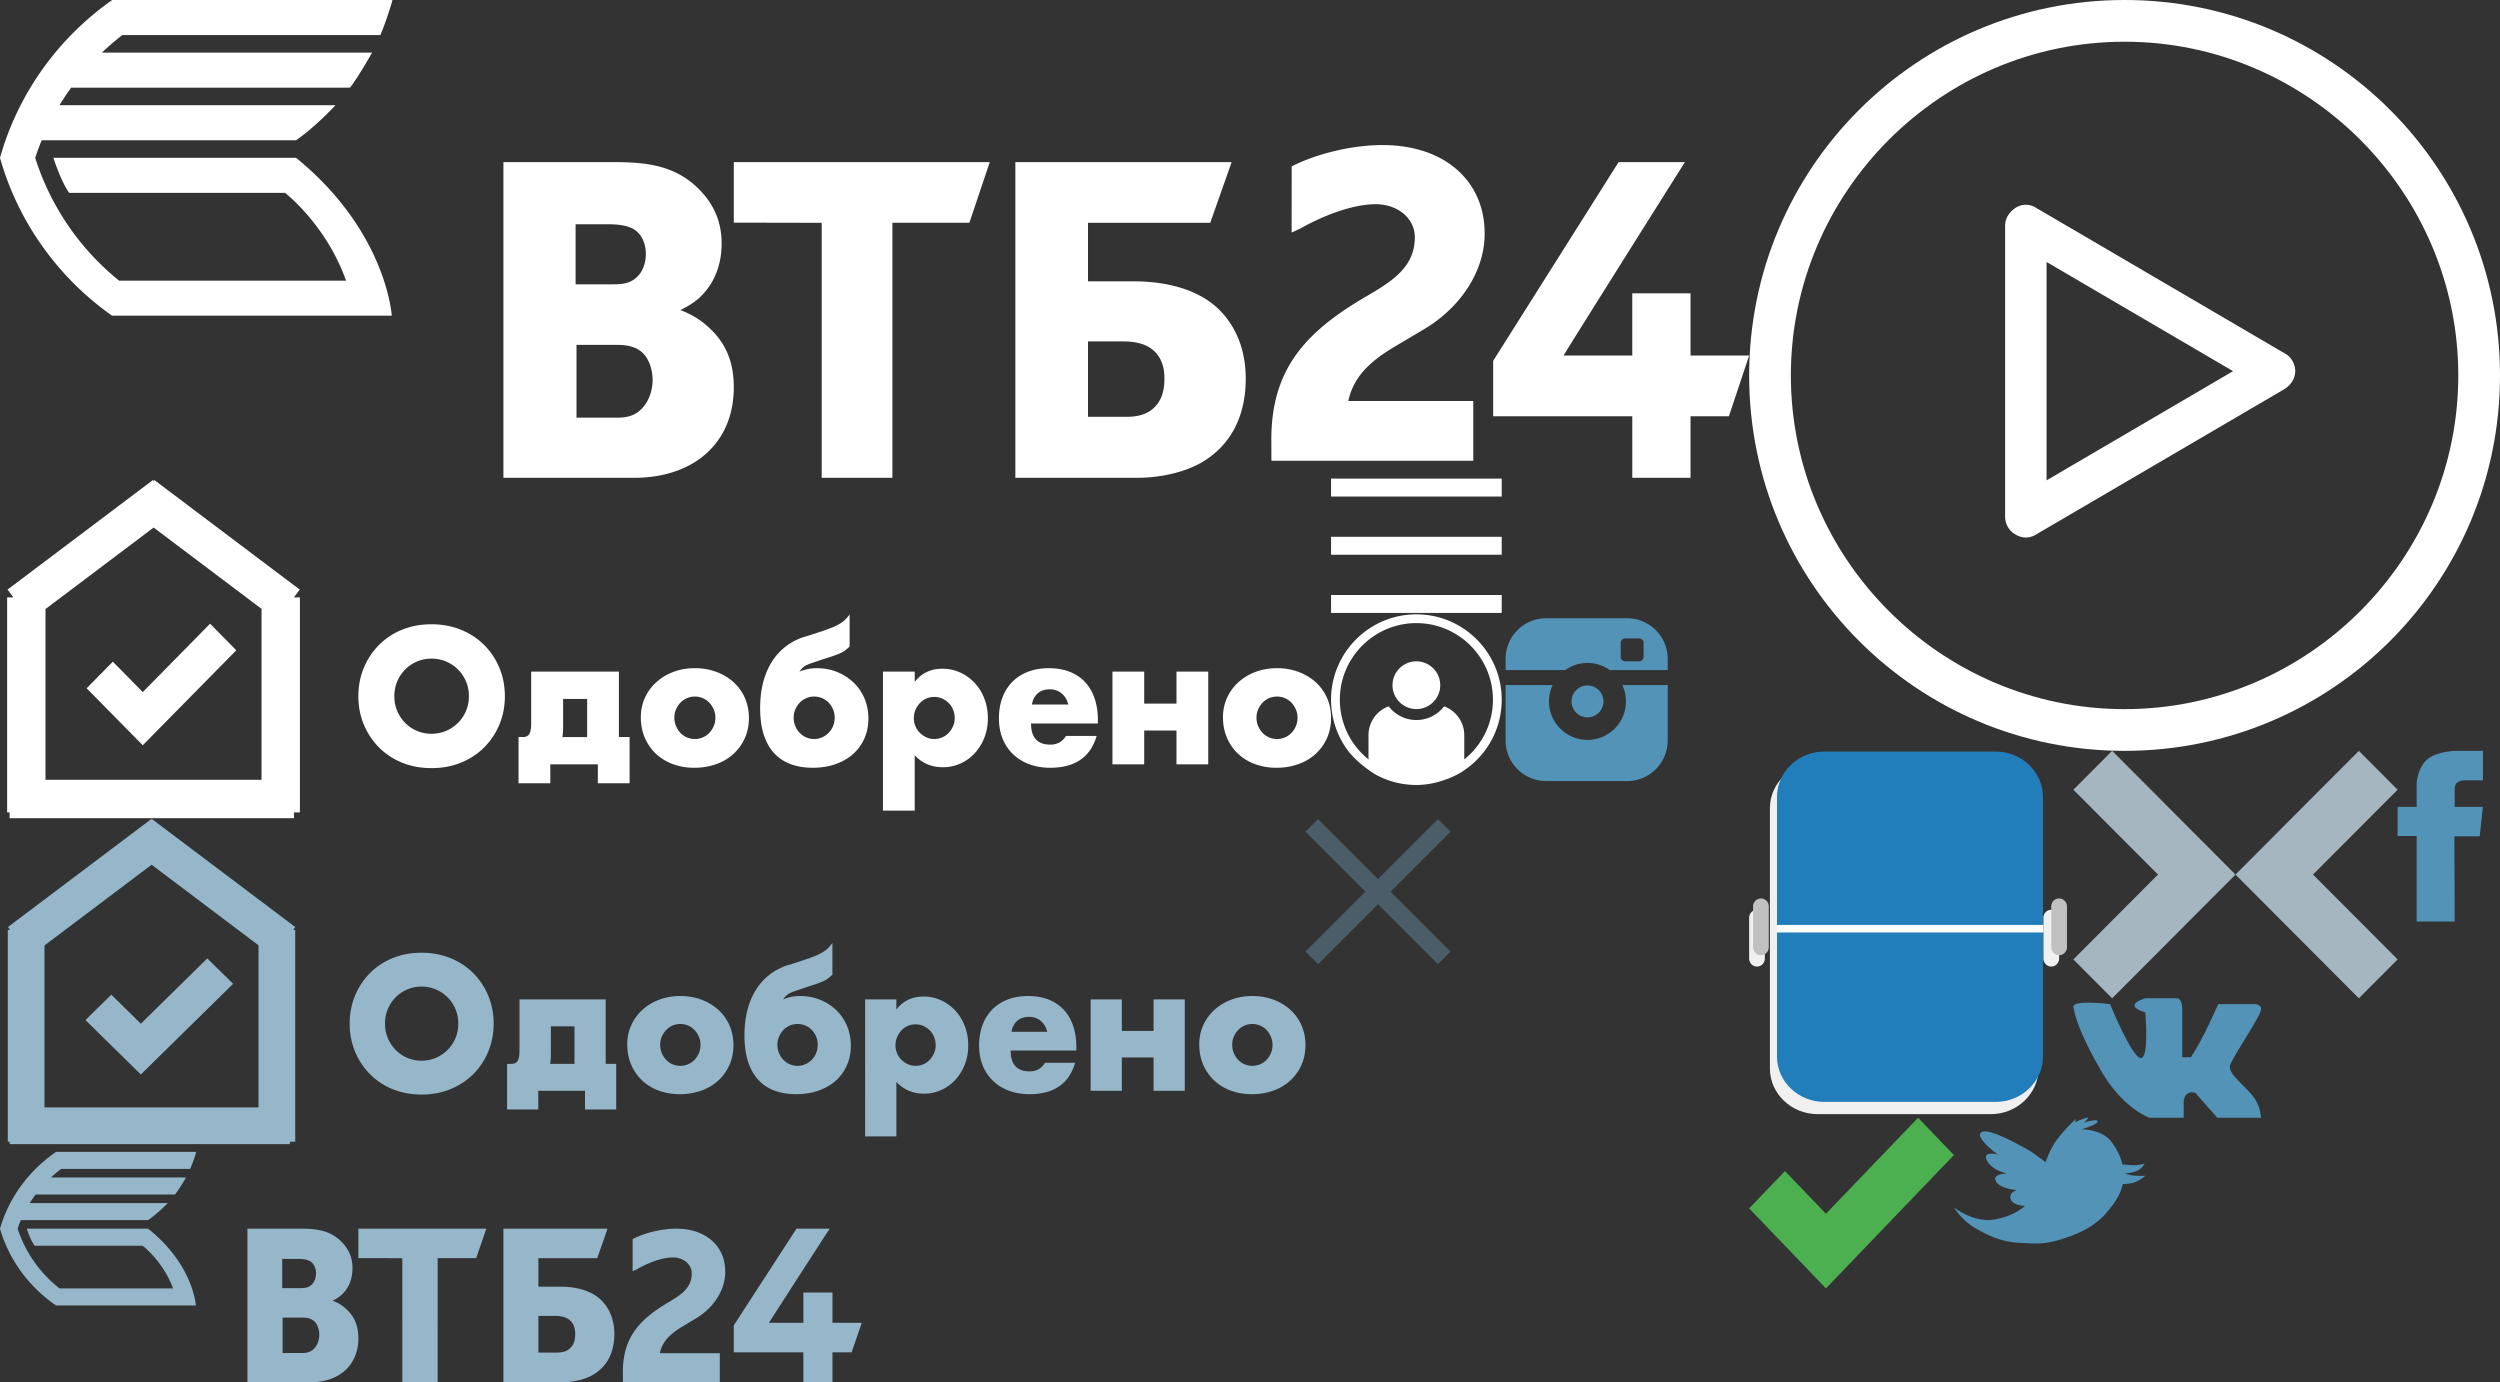 <?xml version="1.0" encoding="UTF-8" standalone="no"?><svg width="293" height="162" viewBox="0 0 293 162" xmlns="http://www.w3.org/2000/svg" xmlns:xlink="http://www.w3.org/1999/xlink"><rect x="0" y="0" width="293" height="162" fill="#333333" stroke="none"/><svg width="23" height="15" viewBox="0 0 23 15" id="L1VzZXJzL2FsZmFtb3RvcnMvUHJvamVjdHMvb2RvYnJlbm8vc3JjL21vZHVsZXMvZm9vdGVyL3Nwcml0ZS10dy5zdmc=" x="229" y="131" xmlns="http://www.w3.org/2000/svg"><title>twitter</title><path d="M0 10.51s.877 1.482 2.502 2.425c1.842 1.07 3.235 1.625 5.247 1.728 2.012.103 3.103.26 5.975-.81 3.083-1.148 4.103-2.613 4.949-3.711a6.7 6.7 0 0 0 1.122-2.366s.808.004 1.406-.219c.721-.267 1.231-.761 1.231-.761s-.725.048-1.414-.026c-.507-.055-.979-.232-.979-.232s.92-.054 1.523-.361c.549-.28.781-.811.781-.811s-.497.177-1.047.193c-.772.023-1.561-.103-1.561-.103s-.163-1.136-1.273-2.633c-1.11-1.496-3.5-1.468-3.5-1.468s1.974-.595 1.87-.937C16.73.076 15.228.58 15.228.58s.633-.567.441-.578c-.314-.02-1.454.515-1.454.515l.068-.387s-1.766 1.678-2.509 2.875a11.714 11.714 0 0 0-1.033 2.193L9.11 4.01S4.35 1.147 3.29 1.663C2.23 2.179 5.139 4.32 5.139 4.32s-1.822-.516-1.278.67c.544 1.187 2.366 1.548 2.366 1.548s-1.768 0-1.306.903c.463.902 2.448 1.031 2.448 1.031s-1.006.31-.707 1.084c.299.774 1.658.774 1.658.774s-1.169 1.186-3.589 1.599C2.311 12.342 0 10.51 0 10.51z" fill-rule="nonzero" fill="#5293B7"/></svg><svg width="22" height="14" viewBox="0 0 22 14" id="L1VzZXJzL2FsZmFtb3RvcnMvUHJvamVjdHMvb2RvYnJlbm8vc3JjL21vZHVsZXMvZm9vdGVyL3Nwcml0ZS12ay5zdmc=" x="243" y="117" xmlns="http://www.w3.org/2000/svg"><title>vkontakte</title><path d="M.004 1.024C-.147.128 4.3.683 4.3.683S6.88 7 7.898 7c1.018 0 .528-5.357.528-5.357s-1.262-.32-1.262-.81C7.164.34 8.426 0 8.426 0h3.712c.445 0 .622.704.622 1.174v5.74h1.017s.906-1.418 1.62-2.86C16.113 2.615 16.98.684 16.98.684h4.315s.791.021.697.661c-.128.872-2.999 5.008-3.599 6.424-.452 1.067 1.9 2.512 2.902 4.055.65 1.002.697 2.177.697 2.177h-5.125l-2.562-2.903s-.528-.213-.942.086c-.415.299-.434.896-.434.896V14H8.916s-3.071-1.024-5.671-5.506S.155 1.92.004 1.024z" fill-rule="nonzero" fill="#5293B7"/></svg><svg width="101" height="27" viewBox="0 0 101 27" id="L1VzZXJzL2FsZmFtb3RvcnMvUHJvamVjdHMvb2RvYnJlbm8vc3JjL21vZHVsZXMvZm9vdGVyL3Nwcml0ZS12dGIuc3Zn" y="135" xmlns="http://www.w3.org/2000/svg"><title>VTB24_Logo (1)</title><g fill-rule="nonzero" fill="#96B6CA"><path d="M29.287 9H29v18h7.362C39.787 27 42 24.978 42 21.848c0-1.565-.509-2.685-1.65-3.63-.416-.348-.879-.59-1.361-.784a4.526 4.526 0 0 0 1.04-.672c.841-.773 1.284-1.852 1.284-3.122 0-1.313-.494-2.4-1.511-3.32C38.562 9.22 37.14 9 35.247 9h-5.96zm5.553 3.543c.307 0 .88 0 1.359.202.517.218.839.79.839 1.497 0 .48-.166.955-.43 1.238-.413.45-.896.487-1.439.487h-2.095v-3.424h1.766zm.506 6.878c.533 0 1.084.054 1.501.446.348.324.572.933.572 1.554 0 .519-.157 1.036-.43 1.419-.453.612-.945.732-1.643.732h-2.222v-4.151h2.222zM56.588 9H42v3.45l5.152.01V27h4.142V12.456c.504-.002 4.512 0 4.512 0L57 9h-.412zM70.919 9H59v18h6.817c1.544 0 2.993-.383 3.974-1.053 1.007-.68 2.209-2.03 2.209-4.597 0-2.408-1.166-3.702-1.86-4.259-.74-.59-2.118-1.293-4.474-1.293H63.1V12.46h6.897L71.204 9h-.285zm-5.762 10.224c.577 0 1.124.14 1.46.375.536.37.796.942.796 1.751 0 .851-.254 1.264-.446 1.5-.362.452-.913.672-1.684.672H63.1v-4.298h2.057zM74.274 10.15l-.13.065-.001 3.775.498-.236c.36-.21 2.294-1.29 4.04-1.378.72-.037 1.367.173 1.819.591.37.342.573.799.573 1.287 0 1.62-1.151 2.435-2.541 3.262C75.116 19.51 73 21.59 73 25.789L73.005 27l11.356-.002v-3.405h-7.034l.042-.164c.287-1.121 1.013-1.973 2.43-2.85l1.767-1.062c2.076-1.24 3.392-3.29 3.434-5.354v-.123c0-1.375-.471-2.568-1.362-3.454C82.595 9.548 81.073 9 79.235 9c-1.601 0-3.548.451-4.96 1.15zM93.35 9L86 20.33v3.161h8.152V27h3.413v-3.509h2.248L101 20.03h-3.435v-3.545h-3.413v3.545h-4.027c.29-.488 6.137-9.53 7.111-11.029h-3.885zM17.35 8.998H3.13s.428 1.323.925 2H16.71s2.415 1.821 3.57 5.004h-13.3a14.706 14.706 0 0 1-4.916-7.004c.114-.34.241-.672.38-1h14.901c1.162-.776 2.317-2 2.317-2H3.485c.215-.342.443-.675.685-.998h16.336c.432-.503 1.298-2 1.298-2H5.972c.38-.353.78-.687 1.197-1H22.29c.414-.955.71-2 .71-2H6.575C3.436 2.15 1.07 5.298 0 8.998 1.06 12.656 3.405 15.831 6.567 18h16.39s-.288-4.787-5.606-9.002z"/></g></svg><svg width="10" height="20" viewBox="0 0 10 20" id="L1VzZXJzL2FsZmFtb3RvcnMvUHJvamVjdHMvb2RvYnJlbm8vc3JjL21vZHVsZXMvZm9vdGVyL3Nwcml0ZS1mYi5zdmc=" x="281" y="88" xmlns="http://www.w3.org/2000/svg"><title>facebook</title><path d="M2.232 20h4.456l-.036-9.98h2.971L10 6.563H6.688V4.456s0-.56.334-.77c.333-.209.717-.229.717-.229H10V0H6.906C5.769 0 4.488.338 3.84.73c-1.5.904-1.61 3.051-1.61 3.051v2.782H0V9.98h2.232V20z" fill-rule="nonzero" fill="#5293B7"/></svg><svg width="20" height="20" viewBox="0 0 20 20" id="L1VzZXJzL2FsZmFtb3RvcnMvUHJvamVjdHMvb2RvYnJlbm8vc3JjL21vZHVsZXMvZm9vdGVyL3Nwcml0ZS1pbnMuc3Zn" x="176" y="72" xmlns="http://www.w3.org/2000/svg"><title>instagram</title><path d="M11.925 10.207c0-1.032-.84-1.872-1.872-1.872s-1.872.84-1.872 1.872c0 1.033.84 1.873 1.872 1.873 1.033 0 1.872-.84 1.872-1.873zm2.638 0a4.515 4.515 0 0 1-4.51 4.51 4.515 4.515 0 0 1-4.51-4.51c0-.685.154-1.334.428-1.916H.456v6.5a4.754 4.754 0 0 0 4.748 4.748h9.503a4.754 4.754 0 0 0 4.749-4.749V8.291h-5.321c.274.582.428 1.231.428 1.916zm-.618-6.86c0-.29.237-.528.528-.528h1.63a.53.53 0 0 1 .528.528v1.63a.53.53 0 0 1-.528.528h-1.63a.529.529 0 0 1-.528-.528v-1.63zm-3.892 2.35c.972 0 1.873.31 2.61.835h6.793V5.21A4.754 4.754 0 0 0 14.707.46H5.204A4.754 4.754 0 0 0 .456 5.21v1.322h6.987a4.483 4.483 0 0 1 2.61-.835z" fill-rule="nonzero" fill="#5293B7"/></svg><svg width="153" height="39" viewBox="0 0 153 39" id="L1VzZXJzL2FsZmFtb3RvcnMvUHJvamVjdHMvb2RvYnJlbm8vc3JjL21vZHVsZXMvZm9vdGVyL3Nwcml0ZS1sb2dvLnN2Zw==" y="96" xmlns="http://www.w3.org/2000/svg"><title>Group 18 Copy 18</title><g transform="translate(0 -1)" fill="#96B6CA" fill-rule="evenodd"><path d="M45.124 24.97c0 .626.115 1.204.344 1.733.229.529.539.988.93 1.378a4.244 4.244 0 0 0 3.01 1.232 4.305 4.305 0 0 0 3.96-2.61 4.315 4.315 0 0 0 .343-1.733c0-.627-.114-1.204-.343-1.733a4.303 4.303 0 0 0-2.314-2.286 4.244 4.244 0 0 0-1.646-.324 4.244 4.244 0 0 0-3.94 2.61 4.315 4.315 0 0 0-.344 1.733zm-4.142 0c0-1.17.209-2.259.627-3.268a8.171 8.171 0 0 1 1.737-2.641 7.916 7.916 0 0 1 2.657-1.764c1.03-.425 2.165-.637 3.405-.637 1.226 0 2.357.212 3.394.637a8.003 8.003 0 0 1 2.677 1.764 8.09 8.09 0 0 1 1.748 2.641 8.461 8.461 0 0 1 .627 3.268c0 1.169-.21 2.258-.627 3.267a8.09 8.09 0 0 1-1.748 2.641 8.003 8.003 0 0 1-2.677 1.765c-1.037.424-2.168.637-3.394.637-1.24 0-2.374-.213-3.405-.637a7.916 7.916 0 0 1-2.657-1.765 8.171 8.171 0 0 1-1.737-2.64 8.461 8.461 0 0 1-.627-3.268zm26.348.313h-2.768v3.215c0 .279-.007.501-.02.668a7.815 7.815 0 0 1-.061.522h2.849v-4.405zm-7.395 4.405c.363 0 .613-.125.747-.375.135-.251.202-.64.202-1.17V22.13h10.103v7.558h1.232v5.345h-3.657v-2.192h-5.475v2.192H59.43v-5.345h.505zm17.437-2.255c0 .362.064.693.192.992.128.3.296.56.505.783a2.29 2.29 0 0 0 1.667.71 2.29 2.29 0 0 0 1.667-.71c.209-.223.377-.484.505-.783.128-.3.192-.623.192-.97 0-.335-.064-.651-.192-.95-.128-.3-.296-.56-.505-.784a2.29 2.29 0 0 0-1.667-.71 2.29 2.29 0 0 0-1.667.71c-.209.223-.377.48-.505.773a2.317 2.317 0 0 0-.192.94zm-3.86-.041c0-.794.155-1.535.465-2.224.31-.689.741-1.287 1.293-1.795a6.11 6.11 0 0 1 1.97-1.201 6.904 6.904 0 0 1 2.496-.438c.889 0 1.714.142 2.475.428a6.084 6.084 0 0 1 1.98 1.19 5.33 5.33 0 0 1 1.303 1.816c.31.703.465 1.479.465 2.328 0 .85-.158 1.625-.475 2.328a5.517 5.517 0 0 1-1.303 1.817 5.794 5.794 0 0 1-1.99 1.18 7.384 7.384 0 0 1-2.516.417c-.889 0-1.71-.14-2.465-.418a5.654 5.654 0 0 1-1.95-1.19 5.52 5.52 0 0 1-1.283-1.848c-.31-.717-.464-1.513-.464-2.39zm19.963-2.38a2.29 2.29 0 0 0-1.667.71c-.208.222-.377.48-.505.772a2.369 2.369 0 0 0-.192.96c0 .334.061.651.182.95.121.3.286.56.495.783.209.223.458.4.748.533.29.132.603.198.94.198.323 0 .63-.066.919-.198a2.42 2.42 0 0 0 1.263-1.315c.12-.3.181-.617.181-.95a2.506 2.506 0 0 0-.687-1.734 2.33 2.33 0 0 0-1.677-.71zm4.082-5.784c-.189.181-.36.33-.515.449-.155.118-.34.226-.556.324a9.572 9.572 0 0 1-.808.313c-.324.111-.748.25-1.273.417-.458.153-.829.279-1.111.376a6.75 6.75 0 0 0-.687.272c-.176.083-.314.17-.415.26-.1.091-.198.199-.293.324l-.12.167a5.86 5.86 0 0 1 .939-.292 5.06 5.06 0 0 1 1.08-.104c.822 0 1.593.146 2.314.438a5.93 5.93 0 0 1 1.89 1.211c.538.515.96 1.127 1.262 1.837.303.71.455 1.49.455 2.339 0 .821-.152 1.58-.455 2.276a5.196 5.196 0 0 1-1.283 1.795c-.552.501-1.226.894-2.02 1.18-.795.285-1.684.428-2.667.428-.903 0-1.725-.132-2.466-.397a4.864 4.864 0 0 1-1.909-1.232c-.532-.557-.943-1.27-1.232-2.14-.29-.87-.435-1.91-.435-3.121 0-1.949.377-3.609 1.132-4.98a6.725 6.725 0 0 1 3.273-2.996 3.659 3.659 0 0 1 .778-.282c.128-.035.29-.083.485-.146.195-.063.481-.157.858-.282a36.479 36.479 0 0 0 1.496-.522c.404-.153.747-.31 1.03-.47.283-.16.519-.33.707-.511.189-.181.37-.397.546-.647v3.716zm12.103 8.289c0-.334-.057-.65-.172-.95-.114-.3-.28-.56-.495-.783a2.473 2.473 0 0 0-.758-.532 2.235 2.235 0 0 0-.94-.199 2.247 2.247 0 0 0-1.647.71 2.665 2.665 0 0 0-.504.783 2.39 2.39 0 0 0-.192.95c0 .334.06.647.182.94.121.292.29.546.505.762.215.215.468.39.758.522s.596.198.919.198a2.247 2.247 0 0 0 1.647-.71c.208-.223.377-.48.505-.772.128-.293.192-.599.192-.919zm-4.607 10.669h-3.657V22.13h3.657v1.19c.781-1.016 1.845-1.524 3.192-1.524.741 0 1.432.15 2.071.45.64.298 1.196.705 1.667 1.22.472.515.839 1.121 1.102 1.817.262.696.394 1.44.394 2.234 0 .793-.132 1.531-.394 2.213a5.72 5.72 0 0 1-1.092 1.796 5.041 5.041 0 0 1-1.646 1.21 4.856 4.856 0 0 1-2.061.44c-1.293 0-2.37-.46-3.233-1.379v6.389zm17.68-12.256c-.122-.529-.37-.953-.748-1.273-.377-.32-.835-.48-1.374-.48-.566 0-1.027.152-1.384.459-.357.306-.583.737-.677 1.294h4.183zm-4.284 2.192c0 1.629.74 2.443 2.223 2.443.794 0 1.394-.334 1.798-1.002h3.536c-.714 2.45-2.499 3.675-5.355 3.675-.875 0-1.677-.136-2.404-.407a5.337 5.337 0 0 1-1.869-1.16 5.172 5.172 0 0 1-1.202-1.795c-.283-.696-.425-1.475-.425-2.338 0-.891.135-1.695.405-2.412a5.09 5.09 0 0 1 1.151-1.827 5.08 5.08 0 0 1 1.809-1.158c.707-.272 1.505-.407 2.394-.407.876 0 1.664.135 2.364.407a4.77 4.77 0 0 1 1.778 1.18c.485.514.855 1.144 1.111 1.889.256.745.384 1.583.384 2.516v.396h-7.698zm16.75-2.296V22.13h3.657v10.711H135.2v-3.904h-3.718v3.904h-3.657v-10.71h3.657v3.695h3.718zm9.214 1.607c0 .362.064.693.192.992.128.3.296.56.505.783a2.29 2.29 0 0 0 1.667.71 2.29 2.29 0 0 0 1.667-.71c.209-.223.377-.484.505-.783.128-.3.192-.623.192-.97 0-.335-.064-.651-.192-.95-.128-.3-.296-.56-.505-.784a2.29 2.29 0 0 0-1.667-.71 2.29 2.29 0 0 0-1.667.71c-.209.223-.377.48-.505.773a2.317 2.317 0 0 0-.192.94zm-3.86-.041c0-.794.155-1.535.465-2.224.31-.689.741-1.287 1.293-1.795a6.11 6.11 0 0 1 1.97-1.201 6.904 6.904 0 0 1 2.496-.438c.889 0 1.714.142 2.475.428a6.084 6.084 0 0 1 1.98 1.19 5.33 5.33 0 0 1 1.303 1.816c.31.703.465 1.479.465 2.328 0 .85-.158 1.625-.475 2.328a5.517 5.517 0 0 1-1.303 1.817 5.794 5.794 0 0 1-1.99 1.18 7.384 7.384 0 0 1-2.516.417c-.889 0-1.71-.14-2.465-.418a5.654 5.654 0 0 1-1.95-1.19 5.52 5.52 0 0 1-1.283-1.848c-.31-.717-.464-1.513-.464-2.39z"/><g fill-rule="nonzero"><path d="M27.321 20.302l-3.028-2.976-7.786 7.652-3.461-3.401-3.028 2.976 6.489 6.377z"/><path d="M30.298 15.79L17.769 6.347l-12.554 9.46v18.983h25.083V15.79zm4.06-1.812h.242V38.81h-.624v.283H1.134v-.283h-.22V13.978h.266l-.248-.33L17.728.994l.041.054.041-.054 16.796 12.656-.248.329z"/></g></g></svg><svg width="205" height="56" viewBox="0 0 205 56" id="L1VzZXJzL2FsZmFtb3RvcnMvUHJvamVjdHMvb2RvYnJlbm8vc3JjL21vZHVsZXMvaGVhZGVyL3Nwcml0ZS12dGIuc3Zn" xmlns="http://www.w3.org/2000/svg"><title>VTB24_Logo (1)</title><g fill-rule="nonzero" fill="#FFF"><path d="M59.595 19H59v37h15.29C81.404 56 86 51.843 86 45.41c0-3.217-1.057-5.52-3.426-7.464-.864-.714-1.826-1.211-2.828-1.609.771-.372 1.508-.81 2.159-1.381 1.749-1.59 2.669-3.807 2.669-6.419 0-2.698-1.027-4.93-3.14-6.824C78.86 19.453 75.907 19 71.975 19H59.595zm11.533 7.283c.64 0 1.83 0 2.823.416 1.075.447 1.743 1.623 1.743 3.076 0 .988-.343 1.963-.895 2.544-.856.927-1.858 1.001-2.986 1.001h-4.352v-7.037h3.667zM72.18 40.42c1.108 0 2.252.112 3.118.918.722.665 1.187 1.918 1.187 3.193 0 1.067-.326 2.13-.894 2.917-.939 1.26-1.96 1.506-3.41 1.506h-4.615V40.42h4.614zM115.176 19H86v7.093l10.304.02V56h8.285V26.104c1.007-.003 9.024 0 9.024 0L116 19h-.824zM143.754 19H119v37h14.159c3.206 0 6.216-.788 8.254-2.164 2.091-1.398 4.587-4.172 4.587-9.45 0-4.95-2.42-7.609-3.861-8.754-1.54-1.213-4.4-2.659-9.294-2.659h-5.33v-6.858h14.326L144.347 19h-.593zm-11.967 21.016c1.198 0 2.335.287 3.034.77 1.112.76 1.651 1.936 1.651 3.6 0 1.75-.527 2.598-.925 3.084-.753.93-1.897 1.38-3.498 1.38h-4.535v-8.834h4.273zM151.655 19.364l-.27.134-.005 7.76 1.04-.486c.75-.432 4.778-2.651 8.416-2.833 1.5-.076 2.847.356 3.789 1.216.77.701 1.193 1.64 1.193 2.645 0 3.329-2.398 5.006-5.294 6.705C153.41 38.606 149 42.882 149 51.512l.01 2.488 23.658-.004v-6.998h-14.653l.087-.338c.598-2.305 2.111-4.057 5.063-5.859l3.68-2.184c4.326-2.547 7.068-6.763 7.155-11.005v-.252c0-2.826-.981-5.28-2.838-7.1-2.173-2.134-5.344-3.26-9.173-3.26-3.336 0-7.391.928-10.334 2.364zM189.702 19c-.16.25-14.616 23.155-14.702 23.29v6.498h16.305V56h6.825v-7.212h4.496L205 41.67h-6.87v-7.288h-6.826v7.288h-8.055c.582-1.004 12.275-19.59 14.223-22.671h-7.77zM34.701 18.496H6.258s.858 2.72 1.853 4.111h25.306s4.83 3.743 7.14 10.287h-26.6a30.24 30.24 0 0 1-9.832-14.398c.229-.697.483-1.382.761-2.054h29.802c2.324-1.597 4.633-4.112 4.633-4.112H6.971a30.01 30.01 0 0 1 1.37-2.053h32.672c.862-1.034 2.595-4.111 2.595-4.111H11.944a30.36 30.36 0 0 1 2.393-2.054H44.58C45.409 2.149 46 0 46 0H13.15C6.871 4.418 2.14 10.891 0 18.496 2.12 26.016 6.81 32.54 13.134 37h32.78s-.576-9.84-11.213-18.504z"/></g></svg><svg width="20" height="20" viewBox="0 0 20 20" id="L1VzZXJzL2FsZmFtb3RvcnMvUHJvamVjdHMvb2RvYnJlbm8vc3JjL21vZHVsZXMvaGVhZGVyL3Nwcml0ZS1jYWJpbmV0LnN2Zw==" x="156" y="72" xmlns="http://www.w3.org/2000/svg"><title>Group</title><g fill="none" fill-rule="evenodd"><path d="M12.076 10.18c.465-.515.721-1.18.721-1.874A2.802 2.802 0 0 0 10 5.507a2.802 2.802 0 0 0-2.799 2.8c0 .692.256 1.357.722 1.873.53.586 1.287.922 2.077.922s1.547-.336 2.077-.922z" fill="#FFF" fill-rule="nonzero"/><path d="M9.999 1.029c-4.946 0-8.97 4.025-8.97 8.972 0 2.75 1.239 5.301 3.357 6.997v-2.835c0-1.53.957-2.862 2.35-3.376l.231.255A4.094 4.094 0 0 0 10 12.388c1.153 0 2.258-.49 3.031-1.346l.231-.255a3.597 3.597 0 0 1 2.35 3.376V17a8.922 8.922 0 0 0 3.36-6.998c0-4.947-4.025-8.972-8.972-8.972z"/><path d="M9.999 0C4.486 0 0 4.486 0 10.001c0 2.015.615 4.009 1.76 5.668.494.714 1.106 1.337 1.772 1.892.336.28.686.545 1.043.8.587.42 1.184.721 1.865.982A9.97 9.97 0 0 0 9.999 20c.795 0 1.588-.11 2.358-.306.39-.1.774-.221 1.151-.36.196-.072.39-.15.581-.23.45-.19.875-.408 1.287-.673l.236-.15v-.01A9.948 9.948 0 0 0 20 10C20 4.486 15.514 0 9.999 0zm5.613 17v-2.837c0-1.53-.958-2.862-2.35-3.376l-.232.255A4.094 4.094 0 0 1 10 12.388a4.094 4.094 0 0 1-3.031-1.346l-.232-.255a3.597 3.597 0 0 0-2.35 3.376v2.835a8.93 8.93 0 0 1-3.357-6.997c0-4.947 4.024-8.972 8.97-8.972 4.947 0 8.972 4.025 8.972 8.972A8.922 8.922 0 0 1 15.61 17z" fill="#FFF" fill-rule="nonzero"/></g></svg><svg width="156" height="40" viewBox="0 0 156 40" id="L1VzZXJzL2FsZmFtb3RvcnMvUHJvamVjdHMvb2RvYnJlbm8vc3JjL21vZHVsZXMvaGVhZGVyL3Nwcml0ZS1sb2dvLXdoaXRlLnN2Zw==" y="56" xmlns="http://www.w3.org/2000/svg"><title>Group 18 Copy 18</title><g fill="#FFF" fill-rule="evenodd"><path d="M46.215 25.594c0 .635.117 1.221.35 1.758.233.536.548 1.002.946 1.398A4.332 4.332 0 0 0 50.575 30a4.382 4.382 0 0 0 3.074-1.25 4.365 4.365 0 0 0 1.306-3.156c0-.635-.117-1.221-.35-1.758a4.364 4.364 0 0 0-4.03-2.647 4.332 4.332 0 0 0-3.064 1.25 4.449 4.449 0 0 0-.946 1.397 4.365 4.365 0 0 0-.35 1.758zm-4.215 0c0-1.186.212-2.29.637-3.315a8.286 8.286 0 0 1 1.769-2.679 8.058 8.058 0 0 1 2.704-1.79c1.049-.43 2.203-.645 3.465-.645 1.247 0 2.399.215 3.454.646a8.146 8.146 0 0 1 2.725 1.79 8.204 8.204 0 0 1 1.778 2.678c.425 1.024.638 2.129.638 3.315s-.213 2.29-.638 3.314a8.204 8.204 0 0 1-1.778 2.68 8.146 8.146 0 0 1-2.725 1.79c-1.055.43-2.207.645-3.454.645-1.262 0-2.416-.215-3.465-.646a8.058 8.058 0 0 1-2.704-1.79 8.286 8.286 0 0 1-1.769-2.679C42.212 27.885 42 26.78 42 25.594zm26.814.318h-2.817v3.261c0 .282-.007.508-.02.678-.015.17-.035.346-.062.53h2.899v-4.47zm-7.526 4.468c.37 0 .624-.127.76-.38.138-.255.206-.65.206-1.187v-6.1h10.282v7.667h1.254v5.422h-3.722v-2.224h-5.572v2.224h-3.722V30.38h.514zm17.746-2.287c0 .367.065.702.195 1.006.13.304.301.568.514.794.212.226.466.403.76.53.296.127.607.19.936.19a2.338 2.338 0 0 0 1.697-.72c.212-.226.384-.49.514-.794.13-.304.195-.632.195-.985 0-.339-.065-.66-.195-.963a2.702 2.702 0 0 0-.514-.795 2.338 2.338 0 0 0-1.696-.72 2.338 2.338 0 0 0-1.697.72 2.743 2.743 0 0 0-.514.784c-.13.296-.195.614-.195.953zm-3.928-.042c0-.805.158-1.557.473-2.256a5.531 5.531 0 0 1 1.316-1.821 6.221 6.221 0 0 1 2.005-1.218c.774-.297 1.62-.445 2.54-.445a7.14 7.14 0 0 1 2.518.434c.775.29 1.447.692 2.015 1.208a5.407 5.407 0 0 1 1.327 1.842c.315.713.473 1.5.473 2.362 0 .86-.161 1.648-.483 2.361a5.597 5.597 0 0 1-1.327 1.842 5.9 5.9 0 0 1-2.025 1.197 7.537 7.537 0 0 1-2.56.424 7.213 7.213 0 0 1-2.509-.424 5.757 5.757 0 0 1-1.984-1.207 5.6 5.6 0 0 1-1.306-1.874c-.315-.728-.473-1.536-.473-2.425zm20.316-2.415a2.338 2.338 0 0 0-1.696.72 2.743 2.743 0 0 0-.514.784c-.13.296-.196.621-.196.974 0 .339.062.66.185.964.124.303.292.568.504.794.213.226.466.406.76.54.296.134.614.201.957.201.33 0 .64-.067.936-.2.294-.135.551-.315.77-.541.22-.226.391-.49.515-.794.123-.304.185-.625.185-.964a2.535 2.535 0 0 0-.7-1.758 2.372 2.372 0 0 0-1.706-.72zm4.154-5.866a6.275 6.275 0 0 1-.525.455c-.157.12-.346.23-.565.328a9.76 9.76 0 0 1-.823.318c-.329.113-.76.254-1.295.424-.466.155-.843.282-1.131.38-.288.1-.52.191-.7.276a1.787 1.787 0 0 0-.42.265 2.278 2.278 0 0 0-.299.328l-.123.17c.315-.127.634-.226.956-.297.322-.07.689-.106 1.1-.106.836 0 1.621.148 2.355.445a6.037 6.037 0 0 1 1.922 1.228 5.574 5.574 0 0 1 1.285 1.864c.309.72.463 1.51.463 2.372 0 .833-.154 1.603-.463 2.309a5.27 5.27 0 0 1-1.305 1.82c-.562.51-1.248.908-2.057 1.198-.809.289-1.713.434-2.714.434-.918 0-1.755-.134-2.509-.403a4.952 4.952 0 0 1-1.943-1.25c-.541-.564-.96-1.288-1.254-2.17-.295-.883-.442-1.938-.442-3.166 0-1.977.384-3.66 1.151-5.051a6.836 6.836 0 0 1 3.331-3.04 3.73 3.73 0 0 1 .792-.285c.13-.036.295-.085.494-.149.198-.063.49-.159.874-.286.603-.197 1.11-.374 1.521-.53.411-.154.761-.313 1.049-.476.288-.162.528-.335.72-.518a4.4 4.4 0 0 0 .555-.657v3.77zm12.317 8.408c0-.34-.058-.66-.175-.964a2.32 2.32 0 0 0-.504-.794 2.517 2.517 0 0 0-.77-.54 2.28 2.28 0 0 0-.957-.201 2.287 2.287 0 0 0-1.676.72c-.212.226-.384.49-.514.794-.13.303-.195.625-.195.964 0 .338.061.656.185.953.123.296.295.554.514.773.22.218.476.395.771.53.295.133.607.2.936.2a2.287 2.287 0 0 0 1.676-.72c.212-.226.383-.487.514-.783.13-.297.195-.608.195-.932zM107.205 39h-3.722V22.714h3.722v1.207c.795-1.03 1.878-1.546 3.248-1.546.754 0 1.457.152 2.108.455a5.347 5.347 0 0 1 1.697 1.24c.48.521.853 1.136 1.12 1.842.268.706.401 1.46.401 2.266 0 .805-.133 1.553-.4 2.245a5.799 5.799 0 0 1-1.111 1.821 5.13 5.13 0 0 1-1.676 1.228 4.956 4.956 0 0 1-2.097.445c-1.316 0-2.413-.466-3.29-1.398V39zm17.992-12.432c-.123-.536-.377-.967-.76-1.292-.385-.324-.85-.487-1.4-.487-.575 0-1.044.155-1.408.466-.363.31-.593.748-.689 1.313h4.257zm-4.36 2.224c0 1.652.755 2.478 2.263 2.478.808 0 1.418-.34 1.83-1.017h3.598c-.726 2.485-2.543 3.728-5.449 3.728-.891 0-1.707-.138-2.447-.413a5.434 5.434 0 0 1-1.902-1.176 5.245 5.245 0 0 1-1.224-1.821c-.287-.706-.431-1.497-.431-2.372 0-.904.137-1.72.41-2.446a5.162 5.162 0 0 1 1.173-1.853c.507-.509 1.12-.9 1.84-1.176.72-.275 1.532-.413 2.437-.413.891 0 1.693.138 2.406.413a4.856 4.856 0 0 1 1.81 1.197c.493.522.87 1.161 1.13 1.916.26.756.391 1.607.391 2.553v.402h-7.834zm17.047-2.33v-3.748h3.722v10.864h-3.722v-3.96h-3.783v3.96h-3.722V22.714h3.722v3.748h3.783zm9.377 1.631c0 .367.065.702.195 1.006.13.304.302.568.514.794a2.338 2.338 0 0 0 1.696.72 2.338 2.338 0 0 0 1.697-.72c.213-.226.384-.49.514-.794.13-.304.196-.632.196-.985 0-.339-.066-.66-.196-.963a2.702 2.702 0 0 0-.514-.795 2.338 2.338 0 0 0-1.696-.72 2.338 2.338 0 0 0-1.697.72 2.743 2.743 0 0 0-.514.784c-.13.296-.195.614-.195.953zm-3.928-.042c0-.805.158-1.557.473-2.256a5.531 5.531 0 0 1 1.316-1.821 6.221 6.221 0 0 1 2.005-1.218c.775-.297 1.621-.445 2.54-.445a7.14 7.14 0 0 1 2.519.434c.774.29 1.446.692 2.015 1.208a5.407 5.407 0 0 1 1.326 1.842c.315.713.473 1.5.473 2.362 0 .86-.161 1.648-.483 2.361a5.597 5.597 0 0 1-1.327 1.842 5.9 5.9 0 0 1-2.025 1.197 7.537 7.537 0 0 1-2.56.424 7.213 7.213 0 0 1-2.509-.424 5.757 5.757 0 0 1-1.984-1.207 5.6 5.6 0 0 1-1.306-1.874c-.315-.728-.473-1.536-.473-2.425z"/><g fill-rule="nonzero"><path d="M27.692 20.213l-3.069-3.116-7.892 8.014-3.508-3.562-3.07 3.116 6.578 6.679z"/><path d="M30.653 15.358l-12.648-9.53-12.672 9.55v20.017h25.32V15.358zm3.785-1.34h.711v25.198h-.699v.676H1.126v-.676h-.29V14.018h.737l-.691-.917L17.924.259l.081.108.082-.108L35.129 13.1l-.691.917z"/></g></g></svg><svg width="20" height="16" viewBox="0 0 20 16" id="L1VzZXJzL2FsZmFtb3RvcnMvUHJvamVjdHMvb2RvYnJlbm8vc3JjL21vZHVsZXMvaGVhZGVyL3Nwcml0ZS1tZW51LnN2Zw==" x="156" y="56" xmlns="http://www.w3.org/2000/svg"><title>Shape</title><path d="M0 .095v2.098h20V.095H0zm0 6.82v2.098h20V6.915H0zm0 6.82v2.098h20v-2.099H0z" fill-rule="nonzero" fill="#FFF"/></svg><svg width="24" height="20" viewBox="0 0 24 20" id="L1VzZXJzL2FsZmFtb3RvcnMvUHJvamVjdHMvb2RvYnJlbm8vc3JjL21vZHVsZXMvbGFzdC9zcHJpdGUtY2hlY2suc3Zn" x="205" y="131" xmlns="http://www.w3.org/2000/svg"><title>Shape Copy</title><path d="M24 4.375L19.8 0 9 11.25l-4.8-5L0 10.625 9 20z" fill-rule="nonzero" fill="#4CAF50"/></svg><svg width="19" height="29" viewBox="0 0 19 29" id="L1VzZXJzL2FsZmFtb3RvcnMvUHJvamVjdHMvb2RvYnJlbm8vc3JjL21vZHVsZXMvbGFzdC9zcHJpdGUtYXJyb3ctbGVmdC5zdmc=" x="262" y="88" xmlns="http://www.w3.org/2000/svg"><title>Shape Copy 2</title><path d="M14.458 29L19 24.445 9.084 14.5 19 4.555 14.458 0 0 14.5z" fill-rule="nonzero" fill="#A5B6C1"/></svg><svg width="19" height="29" viewBox="0 0 19 29" id="L1VzZXJzL2FsZmFtb3RvcnMvUHJvamVjdHMvb2RvYnJlbm8vc3JjL21vZHVsZXMvbGFzdC9zcHJpdGUtYXJyb3ctcmlnaHQuc3Zn" x="243" y="88" xmlns="http://www.w3.org/2000/svg"><title>Shape Copy 2</title><path d="M4.542 0L0 4.555 9.916 14.5 0 24.445 4.542 29 19 14.5z" fill-rule="nonzero" fill="#A5B6C1"/></svg><svg width="38" height="43" viewBox="0 0 38 43" id="L1VzZXJzL2FsZmFtb3RvcnMvUHJvamVjdHMvb2RvYnJlbm8vc3JjL21vZHVsZXMvbGFzdC9zcHJpdGUtZmxpcC5zdmc=" x="205" y="88" xmlns="http://www.w3.org/2000/svg"><title>sprite-flip</title><g fill="none" fill-rule="evenodd"><path d="M28.33 1.375H8.015c-3.07 0-5.582 2.4-5.582 5.335v30.53c0 2.935 2.512 5.336 5.582 5.336H28.33c3.07 0 5.583-2.4 5.583-5.335V6.71c0-2.934-2.512-5.335-5.583-5.335" fill="#F0F0F1"/><path d="M0 19.57v4.767c0 .52.412.943.92.943s.92-.422.92-.943V19.57a.931.931 0 0 0-.92-.943.931.931 0 0 0-.92.943zM34.488 19.57v4.767c0 .52.412.943.92.943s.92-.422.92-.943V19.57a.931.931 0 0 0-.92-.943.931.931 0 0 0-.92.943z" fill="#F0F0F0"/><path d="M8.792.084c-3.04 0-5.528 2.393-5.528 5.317v30.425c0 2.924 2.488 5.317 5.528 5.317h20.116c3.04 0 5.528-2.393 5.528-5.317V5.4c0-2.924-2.488-5.317-5.528-5.317H8.792z" fill="#227EBA"/><path fill="#FEFEFE" d="M3.219 21.288h31.269v-.887H3.218z"/><path d="M1.38 17.297a.931.931 0 0 0-.92.942v4.768c0 .52.412.942.92.942.507 0 .92-.422.92-.942v-4.768a.931.931 0 0 0-.92-.942M36.327 17.297a.931.931 0 0 0-.92.942v4.768c0 .52.412.942.92.942s.92-.422.92-.942v-4.768a.931.931 0 0 0-.92-.942" fill="#C1C1C1"/></g></svg><svg width="17" height="17" viewBox="0 0 17 17" id="L1VzZXJzL2FsZmFtb3RvcnMvUHJvamVjdHMvb2RvYnJlbm8vc3JjL21vZHVsZXMvcG9wdXAvc3ByaXRlLWNsb3NlLnN2Zw==" x="153" y="96" xmlns="http://www.w3.org/2000/svg"><title>Shape</title><path d="M0 15.524L1.476 17 8.5 9.976 15.524 17 17 15.524 9.976 8.5 17 1.476 15.524 0 8.5 7.024 1.476 0 0 1.476 7.024 8.5z" fill-rule="nonzero" fill="#638BA2" opacity=".484"/></svg><svg width="88" height="88" viewBox="0 0 88 88" id="L1VzZXJzL2FsZmFtb3RvcnMvUHJvamVjdHMvb2RvYnJlbm8vc3JjL21vZHVsZXMvdmlkZW8vc3ByaXRlLXBsYXkuc3Zn" x="205" xmlns="http://www.w3.org/2000/svg"><title>Group</title><g fill-rule="nonzero" fill="#FFF"><path d="M44 88c24.322 0 44-19.678 44-44S68.322 0 44 0 0 19.678 0 44s19.678 44 44 44zm0-83.111c21.511 0 39.111 17.6 39.111 39.111 0 21.511-17.6 39.111-39.111 39.111-21.511 0-39.111-17.6-39.111-39.111 0-21.511 17.6-39.111 39.111-39.111z"/><path d="M31.214 62.634c.365.244.85.366 1.215.366.364 0 .85-.122 1.214-.366l29.143-17.062C63.514 45.084 64 44.353 64 43.5s-.486-1.706-1.214-2.072L33.643 24.366a2.2 2.2 0 0 0-2.429 0c-.728.487-1.214 1.218-1.214 2.072v34.124c0 .854.486 1.707 1.214 2.072zm3.643-31.93L56.714 43.5 34.857 56.297V30.703z"/></g></svg></svg>
